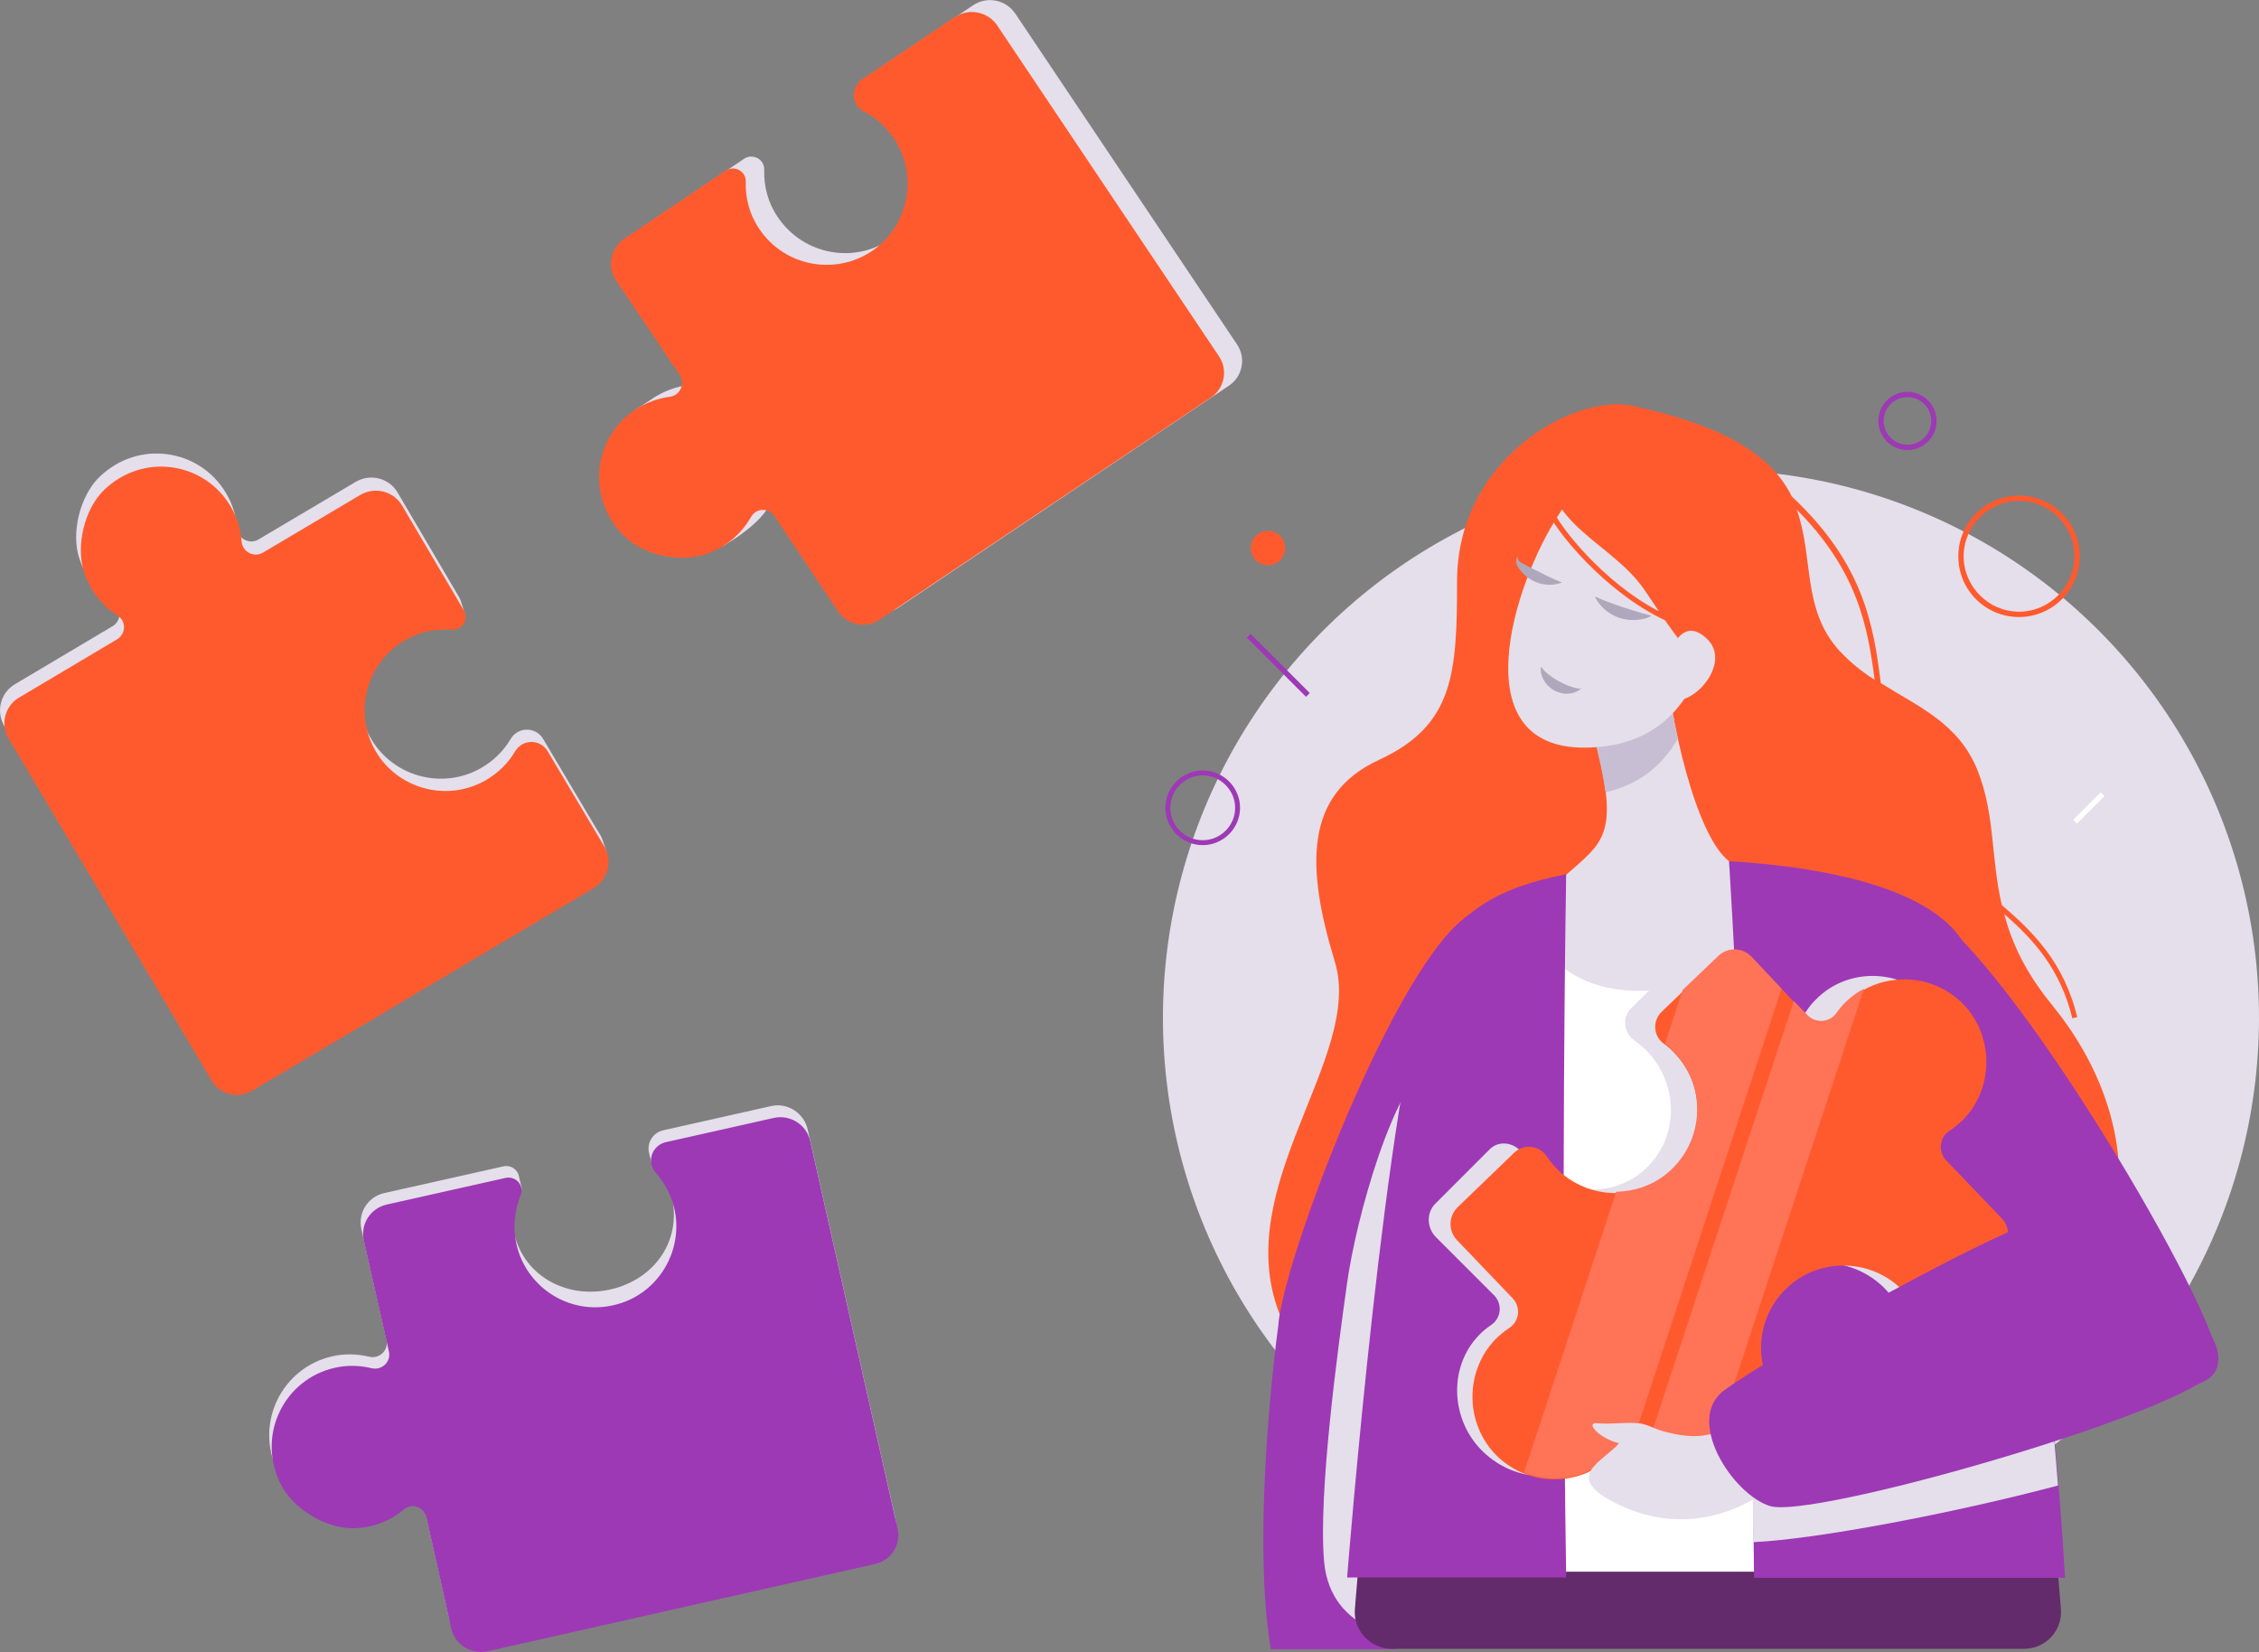 <?xml version="1.0" encoding="utf-8"?>
<!-- Generator: Adobe Illustrator 28.4.1, SVG Export Plug-In . SVG Version: 6.00 Build 0)  -->
<svg version="1.1" id="Layer_1" xmlns="http://www.w3.org/2000/svg" xmlns:xlink="http://www.w3.org/1999/xlink" x="0px" y="0px"
	 viewBox="0 0 550.7 402.7" style="enable-background:new 0 0 550.7 402.7;" xml:space="preserve">
<rect x="0" y="0" width="550.7" height="402.7" fill="#808080" stroke="none"/>
<style type="text/css">
	.st0{fill:#E4DFEA;}
	.st1{fill:#FF5A2E;}
	.st2{fill:#9D39B5;}
	.st3{fill:#FFFFFF;}
	.st4{fill:#632B6B;}
	.st5{fill:#C7BED3;}
	.st6{fill:#FF7357;}
	.st7{fill:#AFA7BC;}
</style>
<g>
	<g>
		<g>
			<circle class="st0" cx="417.1" cy="248.1" r="133.6"/>
			<g>
				<path class="st1" d="M492.2,150.4c-8.2,0-14.8-6.6-14.8-14.8s6.6-14.8,14.8-14.8c8.2,0,14.8,6.6,14.8,14.8
					S500.3,150.4,492.2,150.4z M492.2,122.1c-7.4,0-13.5,6.1-13.5,13.5c0,7.4,6.1,13.5,13.5,13.5c7.4,0,13.5-6.1,13.5-13.5
					C505.7,128.1,499.6,122.1,492.2,122.1z"/>
				<path class="st2" d="M465,109.7c-3.9,0-7.1-3.2-7.1-7.1c0-3.9,3.2-7.1,7.1-7.1c3.9,0,7.1,3.2,7.1,7.1
					C472.1,106.5,468.9,109.7,465,109.7z M465,96.8c-3.2,0-5.8,2.6-5.8,5.8c0,3.2,2.6,5.8,5.8,5.8s5.8-2.6,5.8-5.8
					C470.8,99.4,468.2,96.8,465,96.8z"/>
				<path class="st2" d="M293.2,206c-5,0-9.1-4.1-9.1-9.1c0-5,4.1-9.1,9.1-9.1s9.1,4.1,9.1,9.1C302.3,201.9,298.2,206,293.2,206z
					 M293.2,189c-4.3,0-7.9,3.5-7.9,7.9c0,4.3,3.5,7.9,7.9,7.9c4.3,0,7.9-3.5,7.9-7.9C301.1,192.6,297.5,189,293.2,189z"/>
				<circle class="st1" cx="309.1" cy="133.6" r="4.2"/>
				
					<rect x="311" y="152" transform="matrix(0.707 -0.707 0.707 0.707 -23.387 267.832)" class="st2" width="1.3" height="20.4"/>
				
					<rect x="504.5" y="196.3" transform="matrix(0.707 -0.707 0.707 0.707 9.926 417.743)" class="st3" width="9.5" height="1.3"/>
			</g>
		</g>
		<g>
			<path class="st1" d="M500.3,245c-6.6-8-9.9-15.3-11.7-22.2c7.2,6.3,13.6,13.3,16.6,25.4l1.2-0.3c-3.3-13.3-10.5-20.5-18.4-27.3
				c-2.7-11.6-1.6-22-5.9-32.8c-4.6-11.5-14.4-15.5-23.6-21.3c-1.8-14.3-4.2-29.1-21.7-45.5c-4.4-8.9-14.3-16.8-38.9-22.1
				c-13.9-3-42.7,12.7-42.7,42.8c0,22.5-0.8,35.1-19,43.5c-18.2,8.4-17.9,25.9-10.8,49.2c7.1,23.2-25.6,54.6-13.5,85.8
				c20,51.5,140.5,37.6,176.9,13.6C525.1,310.1,522.5,272.3,500.3,245z M448.4,158.6c-9.2-10.1-6.2-22.8-10.4-34.4
				c14.8,14.9,17.3,28.4,19,41.5C454,163.8,451.1,161.5,448.4,158.6z"/>
			<path class="st2" d="M358.4,222.8c-18,11.1-45.9,85-46.8,100.5c-2.1,15.8-5.9,54.4-1.8,78.7h30.3c4.1-10,15.1-65.1,18.7-80
				c0,0,0,0,0,0c5.5-14.3,15.5-72.7,17.3-87C378.1,219.3,375.5,212.2,358.4,222.8z"/>
			<path class="st0" d="M349.7,257.7c-10.1,6.4-19.1,39.3-21.3,55s-7.1,51.4-5.6,68c1.6,17.7,20.5,19.2,21.4,17
				c2.3-5.7,7.1-68.5,9.1-77c0,0,0,0,0,0c3.1-8.2,8.7-41.6,9.7-49.8C364,262,359.3,251.7,349.7,257.7z"/>
			<path class="st4" d="M493.4,401.9H339.3c-5.3,0-9.5-4.6-9-9.8l0.9-10.8h170.3l0.9,10.8C502.9,397.4,498.7,401.9,493.4,401.9z"/>
			<path class="st3" d="M413.1,210.1c-5.6-0.3-11.1,0.1-16.6,1.2c-11.3,2.2-28.2,6.3-38.3,13.7c-12.8,9.5-5.7,158.1-5.7,158.1h94.7
				c0,0,4.7-156.4-3.4-165.1C438.4,212.4,423,210.7,413.1,210.1z"/>
			<path class="st0" d="M421.5,209.9c-8.1-6.1-14.7-35.1-15.6-51.3l-17.5,20c7.3,27.3,1.9,26.4-9.5,37.3c-11.4,10.9,3,31,31.8,24.3
				C436.1,234.2,429.6,216,421.5,209.9z"/>
			<path class="st5" d="M405.8,158.6l-17.5,20c1.6,6.1,2.6,10.8,3.1,14.5c8.2-1.8,13.9-6.6,17.6-13
				C407.3,172.4,406.2,164.6,405.8,158.6z"/>
			<path class="st0" d="M379,127c-11.2,18.3-23.1,59.4,12.3,54.9C439.5,175.8,411.4,73.9,379,127z"/>
			<path class="st2" d="M421.5,209.9c0,0,5.3,82.1,6.1,174.7h75.8c0,0-5.1-99.6-23.2-151.6C474.6,217.2,446.5,211.4,421.5,209.9z"/>
			<path class="st0" d="M495.9,307.1c-0.3,0-0.5-0.1-0.7-0.1c-6.7,0.1-44.7,17-68.5,28.9c0.3,12.9,0.6,26.3,0.7,40
				c15.4-0.7,48.6-7,74.3-13.8C500.6,347.8,498.8,327.9,495.9,307.1z"/>
			<path class="st2" d="M381.8,213.1c0,0-1.4,78.6,0,171.4h-53.4c0,0,9.6-121.3,20.4-148.4C354.7,221.7,366.3,216.1,381.8,213.1z"/>
			<path class="st1" d="M405.4,109.1c-17.4-0.8-27.7,2.6-27.7,2.6c-1.9,16.1,15.1,20.3,23.2,32.1c1,1.5,2.2,3.3,3.5,5.2
				c-13.5-7-24.4-20.8-26.1-25.2l-1.2,0.5c1.8,4.8,14.1,20,28.8,26.9c8.6,12.3,21,27.2,28.9,14.8
				C444.4,150.9,422.8,109.9,405.4,109.1z"/>
			<path class="st2" d="M452.1,235.7c4.6,15,31.7,88,37.7,93.7c6,5.8,53.2,16.6,50.8,1.2c-2.3-15.4-53.6-102.1-73.2-110
				C448.8,213.2,447.5,220.7,452.1,235.7z"/>
			<path class="st0" d="M405.9,164.5c0.4-5.1,3.8-14.8,10.1-8.9C424.5,163.4,404.8,179.3,405.9,164.5z"/>
			<path class="st0" d="M374.9,285.2c-1.5-1.2-2.7-2.6-3.8-4.1c-1.9-2.7-5.7-3.2-7.9-1l-13.3,13.3c-2.2,2.2-2.1,5.8,0.1,8.1
				l14.2,14.2c2.1,2.1,1.8,5.5-0.6,7.2c-1.2,0.8-2.3,1.7-3.3,2.8c-7,7.5-6.7,19.7,0.5,27.4c8,8.5,21.1,9,29,1.1
				c0.9-0.9,1.7-1.9,2.4-2.9c1.6-2.4,5-2.6,7.1-0.5l14.2,14.2c2.3,2.3,5.9,2.4,8.1,0.2l13.3-13.3c2.2-2.2,1.8-5.9-0.8-7.8
				c-1-0.7-1.9-1.5-2.8-2.3c-8.2-8.3-8.2-21.5,0.2-29.1c7.6-6.9,19.8-6.4,27.5,0.9c1,1,1.9,2,2.7,3.1c1.9,2.6,5.5,3.2,7.8,1
				l13.4-13.4c2.2-2.2,2.1-5.8-0.1-8.1L468.4,282c-2.1-2.1-1.8-5.5,0.6-7.2c1.2-0.8,2.3-1.7,3.3-2.8c7-7.5,6.7-19.7-0.5-27.4
				c-8-8.5-21.1-9-29-1.1c-0.9,0.9-1.7,1.8-2.4,2.9c-1.6,2.4-5,2.6-7.1,0.5l-14.2-14.2c-2.3-2.3-5.9-2.4-8.1-0.2l-13.4,13.3
				c-2.2,2.2-1.8,5.9,0.8,7.8c1,0.7,1.9,1.5,2.8,2.3c8.5,8.5,8.2,22.4-1.1,29.9C393,291.6,382.3,291.3,374.9,285.2z"/>
			<path class="st1" d="M487.7,304.9l-13.9,13.4c-2.3,2.2-6,1.7-7.7-0.9c-0.7-1.1-1.6-2.1-2.5-3.1c-7.4-7.4-19.6-7.8-27.4-0.9
				c-8.7,7.6-9.2,20.8-1.3,29.1c0.8,0.9,1.7,1.7,2.7,2.4c2.6,1.9,2.9,5.6,0.6,7.8l-13.9,13.3c-2.3,2.2-5.9,2.1-8-0.2l-2-2.1
				l-11.7-12.1c-0.1-0.1-0.2-0.2-0.4-0.3c-1-0.9-2.3-1.3-3.6-1.1c-1.2,0.2-2.4,0.8-3.2,1.9c-0.7,1-1.5,2-2.5,2.9
				c-5.9,5.6-14.2,7-21.3,4.2c-2.8-1.1-5.5-2.9-7.6-5.3c-6.9-7.8-6.7-19.9,0.5-27.4c1.1-1.1,2.2-2,3.4-2.8c2.5-1.6,2.9-5,0.9-7.2
				l-13.6-14.2c-2.2-2.3-2.1-5.9,0.2-8.1l13.8-13.3c2.4-2.2,6.1-1.7,7.9,1c1,1.5,2.2,2.9,3.6,4.1c3.8,3.2,8.6,4.9,13.4,4.8
				c4.2-0.1,8.4-1.4,11.9-4.1c9.6-7.5,10.4-21.4,2.3-29.9c-0.7-0.8-1.5-1.5-2.3-2.1c-0.1-0.1-0.2-0.2-0.4-0.3
				c-2.6-1.9-2.8-5.6-0.5-7.8l5.2-5l8.7-8.3c2.3-2.2,5.9-2.1,8.1,0.2l7.4,7.7l2.9,3.1l3.3,3.4c2,2.1,5.4,1.9,7.1-0.5
				c0.7-1,1.5-2,2.5-2.9c1.3-1.3,2.7-2.3,4.2-3.1c8-4.4,18.3-2.9,24.7,4.2c6.9,7.8,6.7,19.9-0.5,27.4c-1.1,1.1-2.2,2-3.4,2.8
				c-2.5,1.6-2.9,5-0.9,7.2l13.6,14.2C490.1,299.1,490,302.7,487.7,304.9z"/>
			<path class="st6" d="M434.3,241L398.5,350c-1.2,0.2-2.4,0.8-3.2,1.9c-0.7,1-1.5,2-2.5,2.9c-5.9,5.6-14.2,7-21.3,4.2l22.5-68.5
				c4.2-0.1,8.4-1.4,11.9-4.1c9.6-7.5,10.4-21.4,2.3-29.9c-0.7-0.8-1.5-1.5-2.3-2.1l4.3-13.1l8.7-8.3c2.3-2.2,5.9-2.1,8.1,0.2
				L434.3,241z"/>
			<path class="st6" d="M454.4,241l-40.3,122.6l-11.7-12.1c-0.1-0.1-0.2-0.2-0.4-0.3L437.3,244l3.3,3.4c2,2.1,5.4,1.9,7.1-0.5
				c0.7-1,1.5-2,2.5-2.9C451.4,242.8,452.9,241.8,454.4,241z"/>
			<path class="st0" d="M422.6,346.8c-5.1,4-10.8,3.7-16.3,2.3c-2.4-0.6-4-1.5-5.4-1.9l0,0c0,0,0,0-0.1,0c-0.1,0-0.2,0-0.3-0.1
				c-2.9-0.7-7.7,0.2-11.1-0.2c-3.1-0.3,0.4,3.7,5.3,4.9c-4.2,4.7-13.6,8-1.2,14.4c20.3,10.5,36.4-2.4,36.4-2.4L422.6,346.8z"/>
			<path class="st2" d="M420.3,338.9c12.6-9.3,69.6-40.9,77.9-41.7c8.3-0.7,52.1,27.4,40.7,38c-11.4,10.5-97.2,35.1-107.4,31.9
				C422.4,364.3,410.6,346.1,420.3,338.9z"/>
		</g>
	</g>
	<g>
		<path class="st0" d="M24.3,116.2c-4.8,4.6-7.1,13.8-4.9,20.1c1.6,4.7,4.6,8.3,8.2,10.6c2.1,1.3,2,4.4-0.1,5.7L3.6,166.8
			c-3.5,2.1-4.6,6.6-2.6,10.1l49.5,83.4c2,3.4,6.4,4.5,9.8,2.5l83.3-49.4c2.4-1.4,3.7-3.9,3.7-6.5l0.7,1.1l-1.2-3.5l0,0
			c-0.2-0.4-0.3-0.8-0.6-1.2l-1.1-1.8l0,0l0,0l-12.7-21.4c-1.8-3-6.1-3-7.9,0c-1.7,2.9-4.2,5.4-7.4,7.2c-8.9,5-20.3,2.3-26-6.2
			c-6.3-9.5-3.3-22.2,6.3-27.9c3.6-2.2,7.7-3,11.6-2.7c1.5,0.1,2.7-0.8,3.2-2.1l1.1,1.1l-1-3.1l0,0c-0.1-0.2-0.2-0.5-0.3-0.7
			L96.9,120c-2.1-3.5-6.6-4.6-10.1-2.6l-23.8,14.1c-2.2,1.3-5-0.2-5.2-2.7c-0.2-3-1.1-5.9-2.7-8.6C48.8,109.5,33.9,107,24.3,116.2z"
			/>
		<path class="st1" d="M20.5,139.5c1.6,4.7,4.6,8.3,8.2,10.6c2.1,1.3,2,4.4-0.1,5.7L4.7,170C1.2,172,0,176.6,2.1,180l49.5,83.4
			c2,3.4,6.4,4.5,9.8,2.5l83.3-49.4c3.5-2.1,4.7-6.7,2.6-10.2l-13.8-23.2c-1.8-3-6.1-3-7.9,0c-1.7,2.9-4.2,5.4-7.4,7.2
			c-8.9,5-20.3,2.3-26-6.2c-6.3-9.5-3.3-22.2,6.3-27.9c3.6-2.2,7.7-3,11.6-2.7c2.5,0.2,4.3-2.5,3-4.7L98,123.2
			c-2.1-3.5-6.6-4.6-10.1-2.6l-23.8,14.1c-2.2,1.3-5-0.2-5.2-2.7c-0.2-3-1.1-5.9-2.7-8.6c-6.3-10.7-21.2-13.2-30.8-4
			C20.6,124,18.4,133.1,20.5,139.5z"/>
	</g>
	<g>
		<path class="st0" d="M237.2,1.3l-22.5,15.1c-2.9,2-2.7,6.3,0.4,7.9c3,1.5,12.5,26.1,2.8,33.4c-9.1,6.9-22,4.6-28.3-4.8
			c-2.4-3.5-3.4-7.5-3.3-11.5c0.1-2.6-2.8-4.1-4.9-2.7l-24.7,16.6c-3.4,2.3-4.3,6.8-2,10.2c0,0,15.6,28.1,13,28.4
			c-2.6,0.3-5.2,1.2-7.6,2.6l0,0l0,0c-0.3,0.2-0.6,0.3-0.8,0.5c-0.3,0.2-4.4,2.9-4.4,2.9l21.4,33.2l3.6-2.3c3.3-2.4,6-4.6,7.7-7.7
			c1.2-2.2,4.3-2.3,5.7-0.2l15.5,23.2c2.3,3.4,6.8,4.3,10.2,2L299.6,94c3.3-2.2,4.2-6.7,2-10L247.5,3.3C245.2-0.1,240.6-1,237.2,1.3
			z"/>
		<path class="st1" d="M172.9,134.8c4.6-1.8,8-5,10.2-8.8c1.2-2.2,4.3-2.3,5.7-0.2l15.5,23.2c2.3,3.4,6.8,4.3,10.2,2l80.7-54.1
			c3.3-2.2,4.2-6.7,2-10L243.1,6.2c-2.3-3.4-6.9-4.3-10.4-2l-22.5,15.1c-2.9,2-2.7,6.3,0.4,7.9c3,1.5,5.7,3.9,7.6,7
			c5.5,8.7,3.4,20.2-4.8,26.4c-9.1,6.8-22,4.6-28.3-4.8c-2.4-3.5-3.4-7.5-3.3-11.5c0.1-2.6-2.8-4.1-4.9-2.7l-24.7,16.6
			c-3.4,2.3-4.3,6.8-2,10.2l15.5,23c1.4,2.1,0.1,5-2.4,5.3c-2.9,0.4-5.8,1.4-8.5,3.2c-10.4,6.9-12,22-2.3,31.1
			C157.4,135.6,166.6,137.3,172.9,134.8z"/>
	</g>
	<g>
		<path class="st0" d="M188,269.6l-26.3,5.9c-2.6,0.6-4,3.1-3.5,5.4l0,0l0,0c0,0.1,0.1,0.2,0.1,0.4l0.7,2.9c0,0,4.2,4.8,4.9,8.1
			c2,10-4,18.9-13.9,21.7c-11,3.1-22.2-2.5-24.7-13.5c-0.8-3.8,1.9-10.8,1.9-10.8l-0.7-3c-0.3-1.6-1.9-2.8-3.8-2.4l-29,6.5
			c-4,0.9-6.5,4.8-5.6,8.8l6.1,27c0.6,2.5-1.7,4.7-4.2,4.1c-2.9-0.7-6-0.8-9-0.1c-12.1,2.7-19.1,16.1-13.3,28.1
			c2.9,6,10.9,11,17.6,10.9c4.9,0,9.3-1.8,12.6-4.5c1.9-1.6,4.8-0.6,5.4,1.8l6.1,27.2c0.9,4,4.8,6.4,8.8,5.6l94.6-21.3
			c3.9-0.9,6.3-4.7,5.4-8.6l-21.3-94.5C196,271.3,192,268.7,188,269.6z"/>
		<path class="st2" d="M85.9,372.5c4.9,0,9.3-1.8,12.6-4.6c1.9-1.6,4.8-0.6,5.4,1.8l6.1,27.2c0.9,4,4.8,6.4,8.8,5.6l94.6-21.3
			c3.9-0.9,6.3-4.7,5.4-8.6l-21.3-94.5c-0.9-4-4.9-6.5-8.9-5.6l-26.3,5.9c-3.4,0.8-4.8,4.9-2.4,7.5c2.2,2.5,3.9,5.7,4.6,9.2
			c2,10-4.1,20.1-14,22.8c-11,3.1-22.1-3.7-24.6-14.6c-0.9-4.1-0.5-8.2,1-11.9c1-2.4-1.1-4.8-3.6-4.3l-29,6.5
			c-4,0.9-6.5,4.8-5.6,8.8l6.1,27c0.6,2.5-1.7,4.7-4.2,4.1c-2.9-0.7-6-0.8-9-0.1c-12.1,2.7-19.1,16.1-13.3,28.1
			C71.2,367.6,79.2,372.5,85.9,372.5z"/>
	</g>
	<g>
		<path class="st7" d="M370,135.7c0,0-0.1,0.2,0,0.5c0.1,0.3,0.3,0.7,0.8,0.9c0.4,0.3,1.1,0.6,1.8,1c0.7,0.4,1.4,0.7,2.2,1.1
			c1.5,0.8,3,1.5,4.1,2c1.2,0.5,1.9,0.8,1.9,0.8s-0.8,0.3-2.1,0.5c-1.3,0.1-3.3,0-5.1-1c-0.9-0.5-1.7-1.1-2.3-1.7
			c-0.6-0.7-1.1-1.3-1.4-1.9c-0.4-0.7-0.3-1.4-0.2-1.8c0.1-0.2,0.2-0.3,0.3-0.4C369.9,135.7,370,135.7,370,135.7z"/>
	</g>
	<g>
		<path class="st7" d="M402.6,150.1c0,0-0.2,0.1-0.6,0.3c-0.4,0.2-0.9,0.4-1.6,0.5c-1.4,0.3-3.5,0.4-5.6-0.3c-2.1-0.7-3.8-2-4.7-3.2
			c-0.5-0.6-0.8-1-1-1.4c-0.2-0.4-0.3-0.6-0.3-0.6s0.8,0.3,2.1,0.9c1.3,0.5,2.9,1.1,4.7,1.7c1.8,0.6,3.5,1.1,4.8,1.5
			C401.8,149.8,402.6,150.1,402.6,150.1z"/>
	</g>
	<g>
		<path class="st7" d="M385.5,167.8c0,0-0.1,0.1-0.4,0.3c-0.3,0.2-0.7,0.5-1.3,0.7c-0.6,0.2-1.4,0.3-2.2,0.3
			c-0.9-0.1-1.8-0.3-2.7-0.8c-0.9-0.5-1.6-1.2-2.1-1.8c-0.5-0.7-0.8-1.4-1-2c-0.2-0.6-0.2-1.1-0.2-1.5c0-0.3,0.1-0.5,0.1-0.5
			s0.1,0.1,0.3,0.4c0.2,0.3,0.5,0.6,0.9,1c0.8,0.7,1.9,1.5,3.2,2.2c1.3,0.7,2.5,1.2,3.6,1.5c0.5,0.1,1,0.2,1.3,0.3
			C385.3,167.7,385.5,167.8,385.5,167.8z"/>
	</g>
</g>
</svg>
